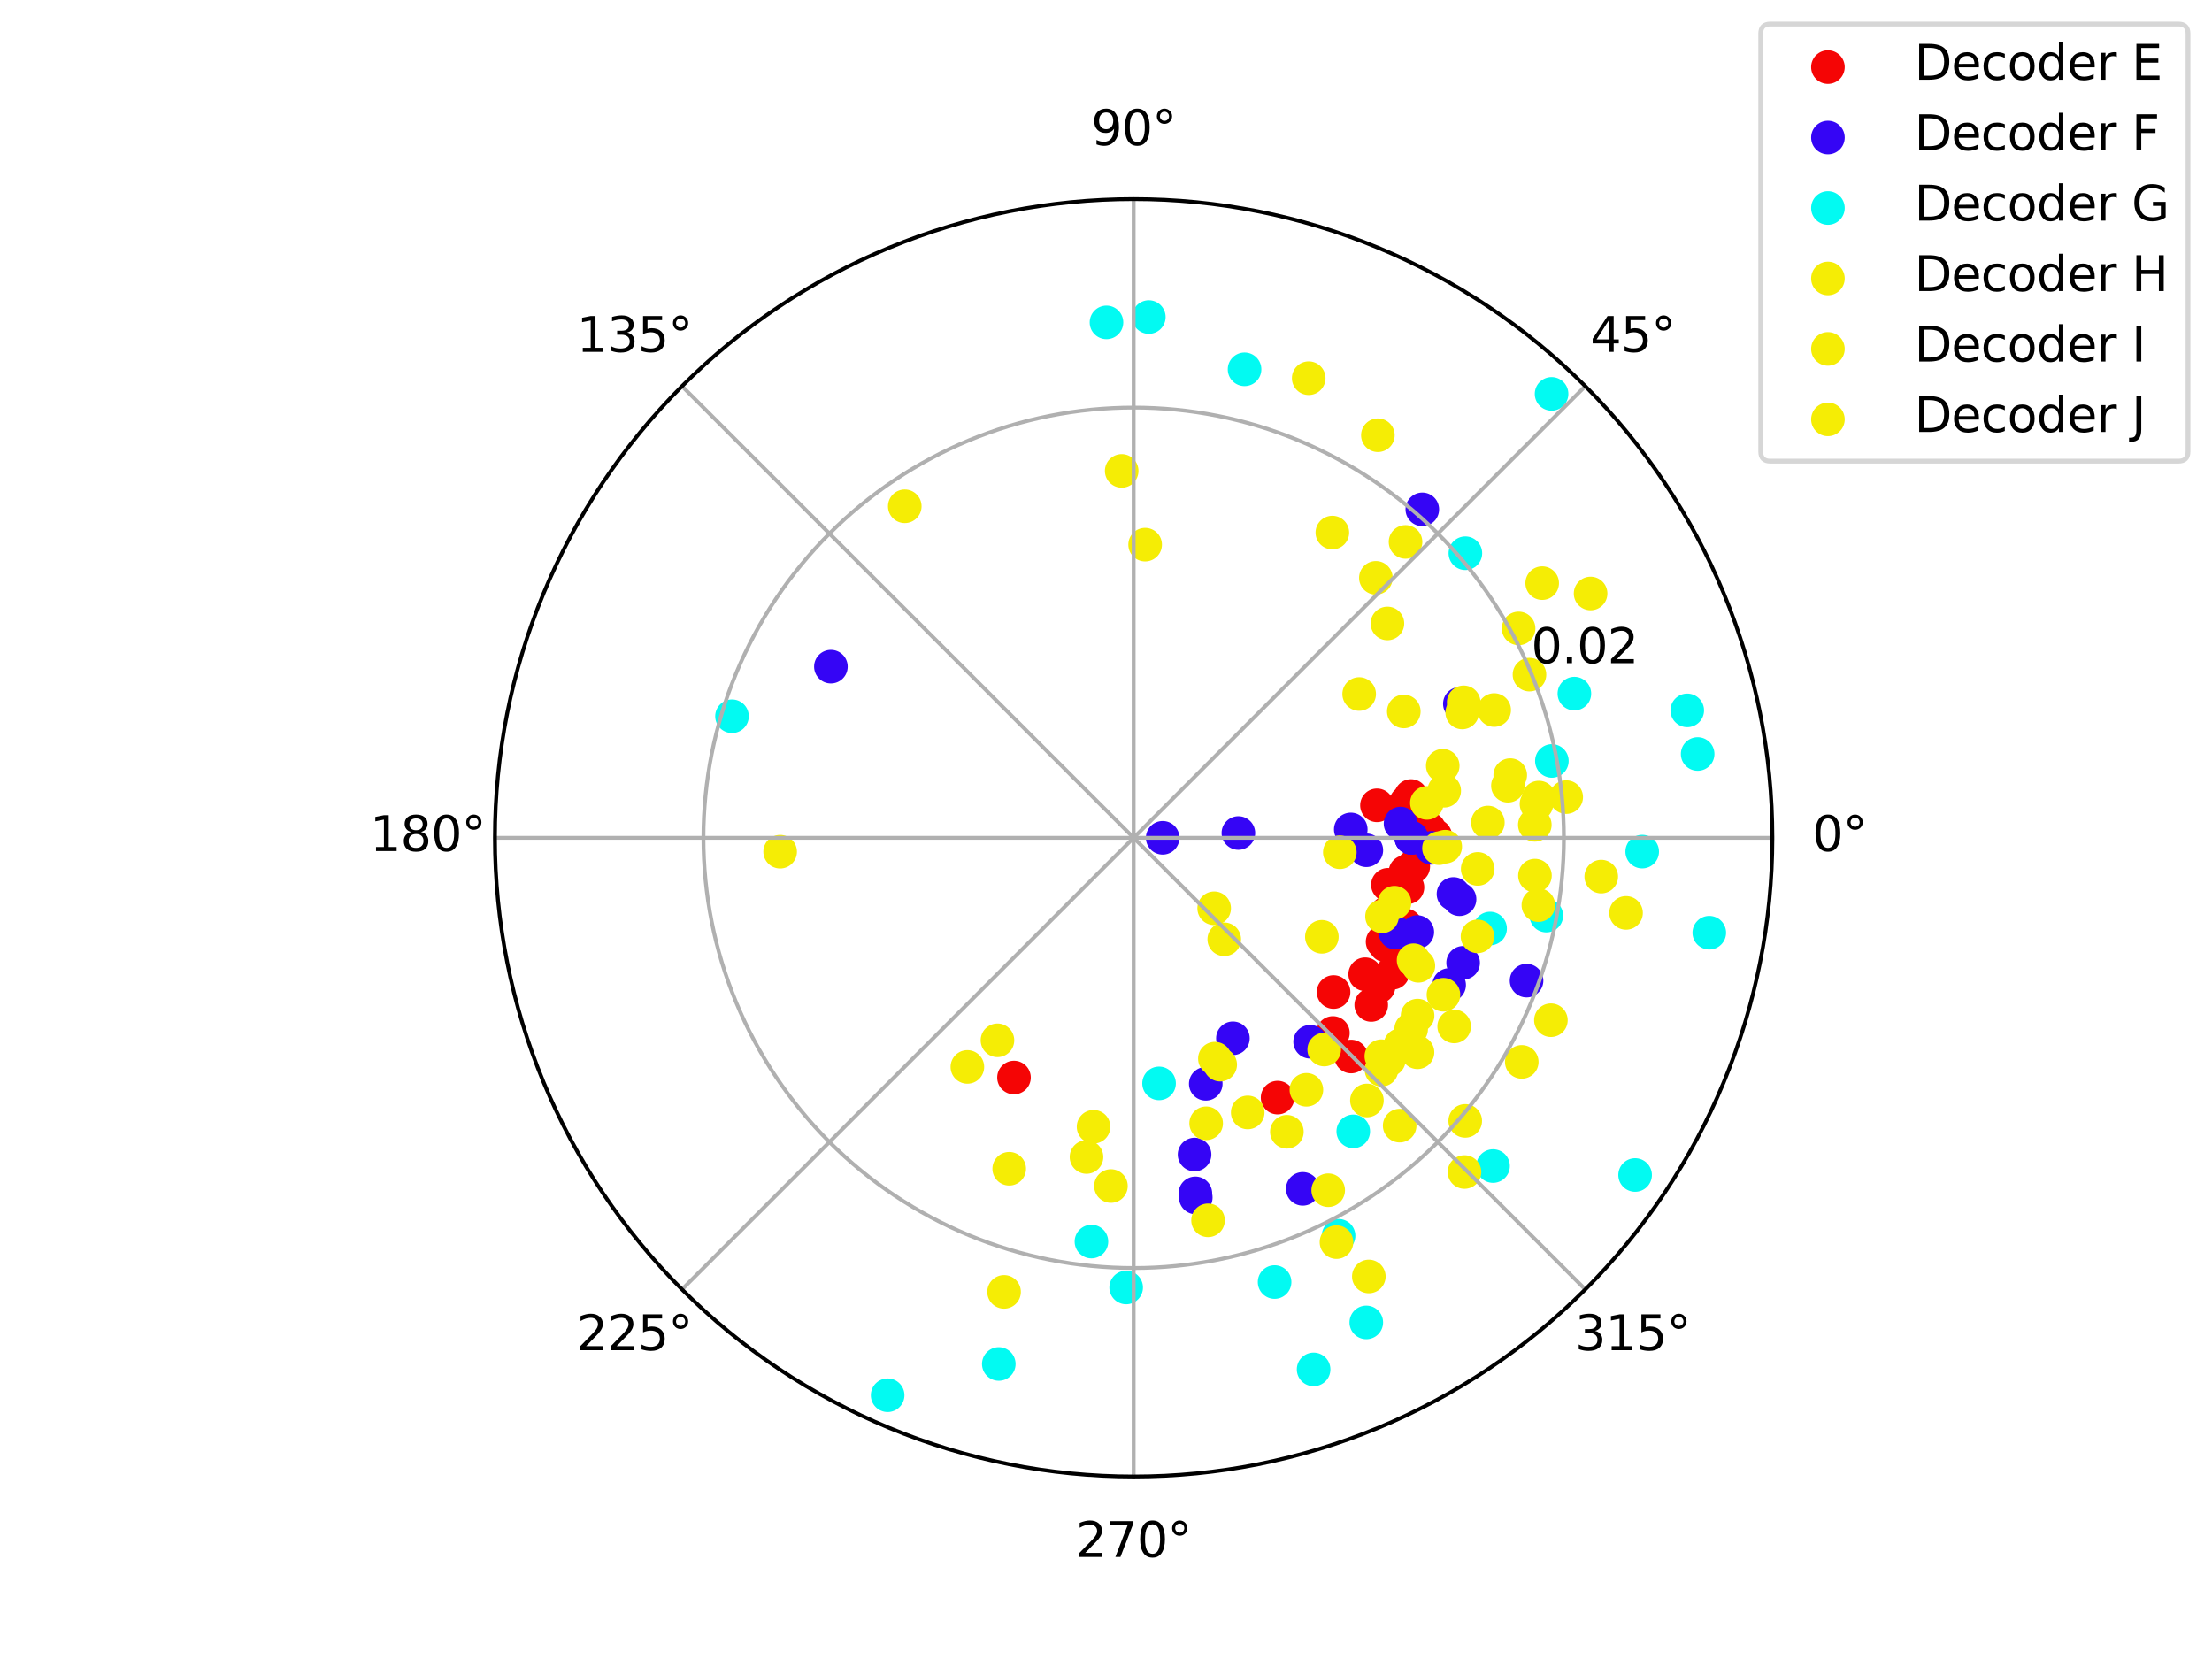 <?xml version="1.0" encoding="utf-8" standalone="no"?>
<!DOCTYPE svg PUBLIC "-//W3C//DTD SVG 1.1//EN"
  "http://www.w3.org/Graphics/SVG/1.1/DTD/svg11.dtd">
<svg xmlns:xlink="http://www.w3.org/1999/xlink" width="460.8pt" height="345.6pt" viewBox="0 0 460.8 345.6" xmlns="http://www.w3.org/2000/svg" version="1.1">
 <defs>
  <style type="text/css">*{stroke-linejoin: round; stroke-linecap: butt}</style>
 </defs>
 <g id="figure_1">
  <g id="patch_1">
   <path d="M 0 345.6 
L 460.8 345.6 
L 460.8 0 
L 0 0 
z
" style="fill: #ffffff"/>
  </g>
  <g id="axes_1">
   <g id="patch_2">
    <path d="M 369.216 174.528 
C 369.216 157.055 365.774 139.752 359.088 123.61 
C 352.401 107.467 342.6 92.798 330.245 80.443 
C 317.89 68.088 303.221 58.287 287.078 51.6 
C 270.936 44.914 253.633 41.472 236.16 41.472 
C 218.687 41.472 201.384 44.914 185.242 51.6 
C 169.099 58.287 154.43 68.088 142.075 80.443 
C 129.72 92.798 119.919 107.467 113.232 123.61 
C 106.546 139.752 103.104 157.055 103.104 174.528 
C 103.104 192.001 106.546 209.304 113.232 225.446 
C 119.919 241.589 129.72 256.258 142.075 268.613 
C 154.43 280.968 169.099 290.769 185.242 297.456 
C 201.384 304.142 218.687 307.584 236.16 307.584 
C 253.633 307.584 270.936 304.142 287.078 297.456 
C 303.221 290.769 317.89 280.968 330.245 268.613 
C 342.6 256.258 352.401 241.589 359.088 225.446 
C 365.774 209.304 369.216 192.001 369.216 174.528 
M 236.16 174.528 
C 236.16 174.528 236.16 174.528 236.16 174.528 
C 236.16 174.528 236.16 174.528 236.16 174.528 
C 236.16 174.528 236.16 174.528 236.16 174.528 
C 236.16 174.528 236.16 174.528 236.16 174.528 
C 236.16 174.528 236.16 174.528 236.16 174.528 
C 236.16 174.528 236.16 174.528 236.16 174.528 
C 236.16 174.528 236.16 174.528 236.16 174.528 
C 236.16 174.528 236.16 174.528 236.16 174.528 
C 236.16 174.528 236.16 174.528 236.16 174.528 
C 236.16 174.528 236.16 174.528 236.16 174.528 
C 236.16 174.528 236.16 174.528 236.16 174.528 
C 236.16 174.528 236.16 174.528 236.16 174.528 
C 236.16 174.528 236.16 174.528 236.16 174.528 
C 236.16 174.528 236.16 174.528 236.16 174.528 
C 236.16 174.528 236.16 174.528 236.16 174.528 
C 236.16 174.528 236.16 174.528 236.16 174.528 
M 369.216 174.528 
z
" style="fill: #ffffff"/>
   </g>
   <g id="PathCollection_1">
    <defs>
     <path id="m697667ebd2" d="M 0 3 
C 0.796 3 1.559 2.684 2.121 2.121 
C 2.684 1.559 3 0.796 3 0 
C 3 -0.796 2.684 -1.559 2.121 -2.121 
C 1.559 -2.684 0.796 -3 0 -3 
C -0.796 -3 -1.559 -2.684 -2.121 -2.121 
C -2.684 -1.559 -3 -0.796 -3 0 
C -3 0.796 -2.684 1.559 -2.121 2.121 
C -1.559 2.684 -0.796 3 0 3 
z
" style="stroke: #f50505"/>
    </defs>
    <g clip-path="url(#p652ccf358c)">
     <use xlink:href="#m697667ebd2" x="288.849" y="190.194" style="fill: #f50505; stroke: #f50505"/>
     <use xlink:href="#m697667ebd2" x="286.848" y="167.762" style="fill: #f50505; stroke: #f50505"/>
     <use xlink:href="#m697667ebd2" x="293.942" y="165.824" style="fill: #f50505; stroke: #f50505"/>
     <use xlink:href="#m697667ebd2" x="290.119" y="202.641" style="fill: #f50505; stroke: #f50505"/>
     <use xlink:href="#m697667ebd2" x="277.808" y="206.657" style="fill: #f50505; stroke: #f50505"/>
     <use xlink:href="#m697667ebd2" x="294.409" y="180.506" style="fill: #f50505; stroke: #f50505"/>
     <use xlink:href="#m697667ebd2" x="284.392" y="202.953" style="fill: #f50505; stroke: #f50505"/>
     <use xlink:href="#m697667ebd2" x="291.127" y="184.5" style="fill: #f50505; stroke: #f50505"/>
     <use xlink:href="#m697667ebd2" x="211.234" y="224.473" style="fill: #f50505; stroke: #f50505"/>
     <use xlink:href="#m697667ebd2" x="277.667" y="215.188" style="fill: #f50505; stroke: #f50505"/>
     <use xlink:href="#m697667ebd2" x="292.93" y="167.142" style="fill: #f50505; stroke: #f50505"/>
     <use xlink:href="#m697667ebd2" x="292.781" y="181.644" style="fill: #f50505; stroke: #f50505"/>
     <use xlink:href="#m697667ebd2" x="285.652" y="209.35" style="fill: #f50505; stroke: #f50505"/>
     <use xlink:href="#m697667ebd2" x="292.795" y="198.355" style="fill: #f50505; stroke: #f50505"/>
     <use xlink:href="#m697667ebd2" x="297.68" y="172.644" style="fill: #f50505; stroke: #f50505"/>
     <use xlink:href="#m697667ebd2" x="288.645" y="196.953" style="fill: #f50505; stroke: #f50505"/>
     <use xlink:href="#m697667ebd2" x="292.786" y="192.773" style="fill: #f50505; stroke: #f50505"/>
     <use xlink:href="#m697667ebd2" x="266.148" y="228.653" style="fill: #f50505; stroke: #f50505"/>
     <use xlink:href="#m697667ebd2" x="298.978" y="174.104" style="fill: #f50505; stroke: #f50505"/>
     <use xlink:href="#m697667ebd2" x="287.173" y="205.531" style="fill: #f50505; stroke: #f50505"/>
     <use xlink:href="#m697667ebd2" x="293.202" y="184.842" style="fill: #f50505; stroke: #f50505"/>
     <use xlink:href="#m697667ebd2" x="296.853" y="172.885" style="fill: #f50505; stroke: #f50505"/>
     <use xlink:href="#m697667ebd2" x="289.122" y="184.321" style="fill: #f50505; stroke: #f50505"/>
     <use xlink:href="#m697667ebd2" x="288.019" y="196.186" style="fill: #f50505; stroke: #f50505"/>
     <use xlink:href="#m697667ebd2" x="281.465" y="220.091" style="fill: #f50505; stroke: #f50505"/>
     <use xlink:href="#m697667ebd2" x="293.309" y="171.631" style="fill: #f50505; stroke: #f50505"/>
    </g>
   </g>
   <g id="PathCollection_2">
    <defs>
     <path id="me92f5dff49" d="M 0 3 
C 0.796 3 1.559 2.684 2.121 2.121 
C 2.684 1.559 3 0.796 3 0 
C 3 -0.796 2.684 -1.559 2.121 -2.121 
C 1.559 -2.684 0.796 -3 0 -3 
C -0.796 -3 -1.559 -2.684 -2.121 -2.121 
C -2.684 -1.559 -3 -0.796 -3 0 
C -3 0.796 -2.684 1.559 -2.121 2.121 
C -1.559 2.684 -0.796 3 0 3 
z
" style="stroke: #3505f5"/>
    </defs>
    <g clip-path="url(#p652ccf358c)">
     <use xlink:href="#me92f5dff49" x="257.979" y="173.533" style="fill: #3505f5; stroke: #3505f5"/>
     <use xlink:href="#me92f5dff49" x="281.389" y="172.785" style="fill: #3505f5; stroke: #3505f5"/>
     <use xlink:href="#me92f5dff49" x="256.837" y="216.295" style="fill: #3505f5; stroke: #3505f5"/>
     <use xlink:href="#me92f5dff49" x="302.789" y="186.229" style="fill: #3505f5; stroke: #3505f5"/>
     <use xlink:href="#me92f5dff49" x="242.208" y="174.529" style="fill: #3505f5; stroke: #3505f5"/>
     <use xlink:href="#me92f5dff49" x="294.007" y="174.528" style="fill: #3505f5; stroke: #3505f5"/>
     <use xlink:href="#me92f5dff49" x="304.116" y="146.61" style="fill: #3505f5; stroke: #3505f5"/>
     <use xlink:href="#me92f5dff49" x="284.632" y="177.126" style="fill: #3505f5; stroke: #3505f5"/>
     <use xlink:href="#me92f5dff49" x="173.092" y="138.873" style="fill: #3505f5; stroke: #3505f5"/>
     <use xlink:href="#me92f5dff49" x="272.922" y="217.015" style="fill: #3505f5; stroke: #3505f5"/>
     <use xlink:href="#me92f5dff49" x="248.85" y="240.511" style="fill: #3505f5; stroke: #3505f5"/>
     <use xlink:href="#me92f5dff49" x="291.759" y="171.564" style="fill: #3505f5; stroke: #3505f5"/>
     <use xlink:href="#me92f5dff49" x="294.007" y="174.528" style="fill: #3505f5; stroke: #3505f5"/>
     <use xlink:href="#me92f5dff49" x="318.009" y="204.281" style="fill: #3505f5; stroke: #3505f5"/>
     <use xlink:href="#me92f5dff49" x="296.294" y="106.109" style="fill: #3505f5; stroke: #3505f5"/>
     <use xlink:href="#me92f5dff49" x="290.7" y="194.288" style="fill: #3505f5; stroke: #3505f5"/>
     <use xlink:href="#me92f5dff49" x="298.193" y="176.623" style="fill: #3505f5; stroke: #3505f5"/>
     <use xlink:href="#me92f5dff49" x="249.016" y="248.598" style="fill: #3505f5; stroke: #3505f5"/>
     <use xlink:href="#me92f5dff49" x="304.796" y="200.573" style="fill: #3505f5; stroke: #3505f5"/>
     <use xlink:href="#me92f5dff49" x="249.1" y="249.457" style="fill: #3505f5; stroke: #3505f5"/>
     <use xlink:href="#me92f5dff49" x="294.007" y="174.528" style="fill: #3505f5; stroke: #3505f5"/>
     <use xlink:href="#me92f5dff49" x="304.051" y="187.319" style="fill: #3505f5; stroke: #3505f5"/>
     <use xlink:href="#me92f5dff49" x="251.182" y="225.775" style="fill: #3505f5; stroke: #3505f5"/>
     <use xlink:href="#me92f5dff49" x="295.25" y="194.16" style="fill: #3505f5; stroke: #3505f5"/>
     <use xlink:href="#me92f5dff49" x="271.386" y="247.66" style="fill: #3505f5; stroke: #3505f5"/>
     <use xlink:href="#me92f5dff49" x="301.882" y="205.197" style="fill: #3505f5; stroke: #3505f5"/>
    </g>
   </g>
   <g id="PathCollection_3">
    <defs>
     <path id="m3a9e462213" d="M 0 3 
C 0.796 3 1.559 2.684 2.121 2.121 
C 2.684 1.559 3 0.796 3 0 
C 3 -0.796 2.684 -1.559 2.121 -2.121 
C 1.559 -2.684 0.796 -3 0 -3 
C -0.796 -3 -1.559 -2.684 -2.121 -2.121 
C -2.684 -1.559 -3 -0.796 -3 0 
C -3 0.796 -2.684 1.559 -2.121 2.121 
C -1.559 2.684 -0.796 3 0 3 
z
" style="stroke: #02faf2"/>
    </defs>
    <g clip-path="url(#p652ccf358c)">
     <use xlink:href="#m3a9e462213" x="322.131" y="190.733" style="fill: #02faf2; stroke: #02faf2"/>
     <use xlink:href="#m3a9e462213" x="239.318" y="66.047" style="fill: #02faf2; stroke: #02faf2"/>
     <use xlink:href="#m3a9e462213" x="353.653" y="157.071" style="fill: #02faf2; stroke: #02faf2"/>
     <use xlink:href="#m3a9e462213" x="342.101" y="177.408" style="fill: #02faf2; stroke: #02faf2"/>
     <use xlink:href="#m3a9e462213" x="241.454" y="225.69" style="fill: #02faf2; stroke: #02faf2"/>
     <use xlink:href="#m3a9e462213" x="310.413" y="193.429" style="fill: #02faf2; stroke: #02faf2"/>
     <use xlink:href="#m3a9e462213" x="323.284" y="158.517" style="fill: #02faf2; stroke: #02faf2"/>
     <use xlink:href="#m3a9e462213" x="234.6" y="268.206" style="fill: #02faf2; stroke: #02faf2"/>
     <use xlink:href="#m3a9e462213" x="152.49" y="149.209" style="fill: #02faf2; stroke: #02faf2"/>
     <use xlink:href="#m3a9e462213" x="323.22" y="82.053" style="fill: #02faf2; stroke: #02faf2"/>
     <use xlink:href="#m3a9e462213" x="184.911" y="290.655" style="fill: #02faf2; stroke: #02faf2"/>
     <use xlink:href="#m3a9e462213" x="259.265" y="76.934" style="fill: #02faf2; stroke: #02faf2"/>
     <use xlink:href="#m3a9e462213" x="281.91" y="235.686" style="fill: #02faf2; stroke: #02faf2"/>
     <use xlink:href="#m3a9e462213" x="311.029" y="242.908" style="fill: #02faf2; stroke: #02faf2"/>
     <use xlink:href="#m3a9e462213" x="230.501" y="67.16" style="fill: #02faf2; stroke: #02faf2"/>
     <use xlink:href="#m3a9e462213" x="278.848" y="257.429" style="fill: #02faf2; stroke: #02faf2"/>
     <use xlink:href="#m3a9e462213" x="327.972" y="144.493" style="fill: #02faf2; stroke: #02faf2"/>
     <use xlink:href="#m3a9e462213" x="265.522" y="267.074" style="fill: #02faf2; stroke: #02faf2"/>
     <use xlink:href="#m3a9e462213" x="351.484" y="147.986" style="fill: #02faf2; stroke: #02faf2"/>
     <use xlink:href="#m3a9e462213" x="340.623" y="244.774" style="fill: #02faf2; stroke: #02faf2"/>
     <use xlink:href="#m3a9e462213" x="356.075" y="194.298" style="fill: #02faf2; stroke: #02faf2"/>
     <use xlink:href="#m3a9e462213" x="273.649" y="285.272" style="fill: #02faf2; stroke: #02faf2"/>
     <use xlink:href="#m3a9e462213" x="227.366" y="258.64" style="fill: #02faf2; stroke: #02faf2"/>
     <use xlink:href="#m3a9e462213" x="305.262" y="115.249" style="fill: #02faf2; stroke: #02faf2"/>
     <use xlink:href="#m3a9e462213" x="284.623" y="275.483" style="fill: #02faf2; stroke: #02faf2"/>
     <use xlink:href="#m3a9e462213" x="208.068" y="284.14" style="fill: #02faf2; stroke: #02faf2"/>
    </g>
   </g>
   <g id="PathCollection_4">
    <defs>
     <path id="m9799f2f9f3" d="M 0 3 
C 0.796 3 1.559 2.684 2.121 2.121 
C 2.684 1.559 3 0.796 3 0 
C 3 -0.796 2.684 -1.559 2.121 -2.121 
C 1.559 -2.684 0.796 -3 0 -3 
C -0.796 -3 -1.559 -2.684 -2.121 -2.121 
C -2.684 -1.559 -3 -0.796 -3 0 
C -3 0.796 -2.684 1.559 -2.121 2.121 
C -1.559 2.684 -0.796 3 0 3 
z
" style="stroke: #f5ed05"/>
    </defs>
    <g clip-path="url(#p652ccf358c)">
     <use xlink:href="#m9799f2f9f3" x="252.934" y="189.213" style="fill: #f5ed05; stroke: #f5ed05"/>
     <use xlink:href="#m9799f2f9f3" x="292.437" y="148.205" style="fill: #f5ed05; stroke: #f5ed05"/>
     <use xlink:href="#m9799f2f9f3" x="226.338" y="241.021" style="fill: #f5ed05; stroke: #f5ed05"/>
     <use xlink:href="#m9799f2f9f3" x="275.856" y="218.639" style="fill: #f5ed05; stroke: #f5ed05"/>
     <use xlink:href="#m9799f2f9f3" x="227.807" y="234.725" style="fill: #f5ed05; stroke: #f5ed05"/>
     <use xlink:href="#m9799f2f9f3" x="297.247" y="167.259" style="fill: #f5ed05; stroke: #f5ed05"/>
     <use xlink:href="#m9799f2f9f3" x="283.139" y="144.577" style="fill: #f5ed05; stroke: #f5ed05"/>
     <use xlink:href="#m9799f2f9f3" x="272.146" y="227.027" style="fill: #f5ed05; stroke: #f5ed05"/>
     <use xlink:href="#m9799f2f9f3" x="201.521" y="222.261" style="fill: #f5ed05; stroke: #f5ed05"/>
     <use xlink:href="#m9799f2f9f3" x="304.913" y="146.308" style="fill: #f5ed05; stroke: #f5ed05"/>
     <use xlink:href="#m9799f2f9f3" x="231.427" y="247.071" style="fill: #f5ed05; stroke: #f5ed05"/>
     <use xlink:href="#m9799f2f9f3" x="286.621" y="120.375" style="fill: #f5ed05; stroke: #f5ed05"/>
     <use xlink:href="#m9799f2f9f3" x="253.086" y="220.534" style="fill: #f5ed05; stroke: #f5ed05"/>
     <use xlink:href="#m9799f2f9f3" x="251.265" y="234.002" style="fill: #f5ed05; stroke: #f5ed05"/>
     <use xlink:href="#m9799f2f9f3" x="238.554" y="113.46" style="fill: #f5ed05; stroke: #f5ed05"/>
     <use xlink:href="#m9799f2f9f3" x="275.367" y="195.153" style="fill: #f5ed05; stroke: #f5ed05"/>
     <use xlink:href="#m9799f2f9f3" x="301.067" y="176.376" style="fill: #f5ed05; stroke: #f5ed05"/>
     <use xlink:href="#m9799f2f9f3" x="259.923" y="231.742" style="fill: #f5ed05; stroke: #f5ed05"/>
     <use xlink:href="#m9799f2f9f3" x="309.946" y="171.347" style="fill: #f5ed05; stroke: #f5ed05"/>
     <use xlink:href="#m9799f2f9f3" x="284.754" y="229.248" style="fill: #f5ed05; stroke: #f5ed05"/>
     <use xlink:href="#m9799f2f9f3" x="320.47" y="188.555" style="fill: #f5ed05; stroke: #f5ed05"/>
     <use xlink:href="#m9799f2f9f3" x="299.767" y="176.693" style="fill: #f5ed05; stroke: #f5ed05"/>
     <use xlink:href="#m9799f2f9f3" x="290.499" y="188.048" style="fill: #f5ed05; stroke: #f5ed05"/>
     <use xlink:href="#m9799f2f9f3" x="279.111" y="177.543" style="fill: #f5ed05; stroke: #f5ed05"/>
     <use xlink:href="#m9799f2f9f3" x="291.738" y="217.702" style="fill: #f5ed05; stroke: #f5ed05"/>
     <use xlink:href="#m9799f2f9f3" x="287.9" y="190.898" style="fill: #f5ed05; stroke: #f5ed05"/>
    </g>
   </g>
   <g id="PathCollection_5">
    <g clip-path="url(#p652ccf358c)">
     <use xlink:href="#m9799f2f9f3" x="255.037" y="195.672" style="fill: #f5ed05; stroke: #f5ed05"/>
     <use xlink:href="#m9799f2f9f3" x="300.697" y="207.223" style="fill: #f5ed05; stroke: #f5ed05"/>
     <use xlink:href="#m9799f2f9f3" x="302.934" y="213.822" style="fill: #f5ed05; stroke: #f5ed05"/>
     <use xlink:href="#m9799f2f9f3" x="289.023" y="129.875" style="fill: #f5ed05; stroke: #f5ed05"/>
     <use xlink:href="#m9799f2f9f3" x="254.192" y="221.788" style="fill: #f5ed05; stroke: #f5ed05"/>
     <use xlink:href="#m9799f2f9f3" x="300.855" y="164.726" style="fill: #f5ed05; stroke: #f5ed05"/>
     <use xlink:href="#m9799f2f9f3" x="311.263" y="147.914" style="fill: #f5ed05; stroke: #f5ed05"/>
     <use xlink:href="#m9799f2f9f3" x="300.55" y="159.521" style="fill: #f5ed05; stroke: #f5ed05"/>
     <use xlink:href="#m9799f2f9f3" x="210.239" y="243.471" style="fill: #f5ed05; stroke: #f5ed05"/>
     <use xlink:href="#m9799f2f9f3" x="317.012" y="221.213" style="fill: #f5ed05; stroke: #f5ed05"/>
     <use xlink:href="#m9799f2f9f3" x="287.758" y="220.032" style="fill: #f5ed05; stroke: #f5ed05"/>
     <use xlink:href="#m9799f2f9f3" x="233.67" y="98.1" style="fill: #f5ed05; stroke: #f5ed05"/>
     <use xlink:href="#m9799f2f9f3" x="268.079" y="235.771" style="fill: #f5ed05; stroke: #f5ed05"/>
     <use xlink:href="#m9799f2f9f3" x="305.232" y="233.502" style="fill: #f5ed05; stroke: #f5ed05"/>
     <use xlink:href="#m9799f2f9f3" x="188.48" y="105.468" style="fill: #f5ed05; stroke: #f5ed05"/>
     <use xlink:href="#m9799f2f9f3" x="251.658" y="254.217" style="fill: #f5ed05; stroke: #f5ed05"/>
     <use xlink:href="#m9799f2f9f3" x="319.758" y="182.404" style="fill: #f5ed05; stroke: #f5ed05"/>
     <use xlink:href="#m9799f2f9f3" x="307.789" y="195.065" style="fill: #f5ed05; stroke: #f5ed05"/>
     <use xlink:href="#m9799f2f9f3" x="319.73" y="171.826" style="fill: #f5ed05; stroke: #f5ed05"/>
     <use xlink:href="#m9799f2f9f3" x="289.328" y="220.786" style="fill: #f5ed05; stroke: #f5ed05"/>
     <use xlink:href="#m9799f2f9f3" x="333.569" y="182.613" style="fill: #f5ed05; stroke: #f5ed05"/>
     <use xlink:href="#m9799f2f9f3" x="320.569" y="166.148" style="fill: #f5ed05; stroke: #f5ed05"/>
     <use xlink:href="#m9799f2f9f3" x="287.784" y="222.857" style="fill: #f5ed05; stroke: #f5ed05"/>
     <use xlink:href="#m9799f2f9f3" x="320.076" y="167.479" style="fill: #f5ed05; stroke: #f5ed05"/>
     <use xlink:href="#m9799f2f9f3" x="326.269" y="166.052" style="fill: #f5ed05; stroke: #f5ed05"/>
     <use xlink:href="#m9799f2f9f3" x="276.687" y="247.946" style="fill: #f5ed05; stroke: #f5ed05"/>
    </g>
   </g>
   <g id="PathCollection_6">
    <g clip-path="url(#p652ccf358c)">
     <use xlink:href="#m9799f2f9f3" x="293.968" y="214.39" style="fill: #f5ed05; stroke: #f5ed05"/>
     <use xlink:href="#m9799f2f9f3" x="314.126" y="163.678" style="fill: #f5ed05; stroke: #f5ed05"/>
     <use xlink:href="#m9799f2f9f3" x="278.411" y="258.755" style="fill: #f5ed05; stroke: #f5ed05"/>
     <use xlink:href="#m9799f2f9f3" x="316.348" y="130.91" style="fill: #f5ed05; stroke: #f5ed05"/>
     <use xlink:href="#m9799f2f9f3" x="207.789" y="216.716" style="fill: #f5ed05; stroke: #f5ed05"/>
     <use xlink:href="#m9799f2f9f3" x="307.832" y="181.012" style="fill: #f5ed05; stroke: #f5ed05"/>
     <use xlink:href="#m9799f2f9f3" x="277.553" y="110.944" style="fill: #f5ed05; stroke: #f5ed05"/>
     <use xlink:href="#m9799f2f9f3" x="295.473" y="201.191" style="fill: #f5ed05; stroke: #f5ed05"/>
     <use xlink:href="#m9799f2f9f3" x="162.517" y="177.426" style="fill: #f5ed05; stroke: #f5ed05"/>
     <use xlink:href="#m9799f2f9f3" x="338.735" y="190.172" style="fill: #f5ed05; stroke: #f5ed05"/>
     <use xlink:href="#m9799f2f9f3" x="209.164" y="269.124" style="fill: #f5ed05; stroke: #f5ed05"/>
     <use xlink:href="#m9799f2f9f3" x="292.797" y="112.889" style="fill: #f5ed05; stroke: #f5ed05"/>
     <use xlink:href="#m9799f2f9f3" x="294.474" y="200.037" style="fill: #f5ed05; stroke: #f5ed05"/>
     <use xlink:href="#m9799f2f9f3" x="318.616" y="140.537" style="fill: #f5ed05; stroke: #f5ed05"/>
     <use xlink:href="#m9799f2f9f3" x="287.038" y="90.667" style="fill: #f5ed05; stroke: #f5ed05"/>
     <use xlink:href="#m9799f2f9f3" x="295.307" y="211.568" style="fill: #f5ed05; stroke: #f5ed05"/>
     <use xlink:href="#m9799f2f9f3" x="314.608" y="161.469" style="fill: #f5ed05; stroke: #f5ed05"/>
     <use xlink:href="#m9799f2f9f3" x="291.578" y="234.489" style="fill: #f5ed05; stroke: #f5ed05"/>
     <use xlink:href="#m9799f2f9f3" x="272.628" y="78.783" style="fill: #f5ed05; stroke: #f5ed05"/>
     <use xlink:href="#m9799f2f9f3" x="305.079" y="244.154" style="fill: #f5ed05; stroke: #f5ed05"/>
     <use xlink:href="#m9799f2f9f3" x="331.349" y="123.633" style="fill: #f5ed05; stroke: #f5ed05"/>
     <use xlink:href="#m9799f2f9f3" x="323.081" y="212.528" style="fill: #f5ed05; stroke: #f5ed05"/>
     <use xlink:href="#m9799f2f9f3" x="295.29" y="219.21" style="fill: #f5ed05; stroke: #f5ed05"/>
     <use xlink:href="#m9799f2f9f3" x="304.605" y="148.415" style="fill: #f5ed05; stroke: #f5ed05"/>
     <use xlink:href="#m9799f2f9f3" x="321.265" y="121.474" style="fill: #f5ed05; stroke: #f5ed05"/>
     <use xlink:href="#m9799f2f9f3" x="285.152" y="265.913" style="fill: #f5ed05; stroke: #f5ed05"/>
    </g>
   </g>
   <g id="matplotlib.axis_1">
    <g id="xtick_1">
     <g id="line2d_1">
      <path d="M 236.16 174.528 
L 369.216 174.528 
" clip-path="url(#p652ccf358c)" style="fill: none; stroke: #b0b0b0; stroke-width: 0.8; stroke-linecap: square"/>
     </g>
     <g id="text_1">
      <!-- 0° -->
      <g transform="translate(377.535 177.287)scale(0.1 -0.1)">
       <defs>
        <path id="DejaVuSans-30" d="M 2034 4250 
Q 1547 4250 1301 3770 
Q 1056 3291 1056 2328 
Q 1056 1369 1301 889 
Q 1547 409 2034 409 
Q 2525 409 2770 889 
Q 3016 1369 3016 2328 
Q 3016 3291 2770 3770 
Q 2525 4250 2034 4250 
z
M 2034 4750 
Q 2819 4750 3233 4129 
Q 3647 3509 3647 2328 
Q 3647 1150 3233 529 
Q 2819 -91 2034 -91 
Q 1250 -91 836 529 
Q 422 1150 422 2328 
Q 422 3509 836 4129 
Q 1250 4750 2034 4750 
z
" transform="scale(0.016)"/>
        <path id="DejaVuSans-b0" d="M 1600 4347 
Q 1350 4347 1178 4173 
Q 1006 4000 1006 3750 
Q 1006 3503 1178 3333 
Q 1350 3163 1600 3163 
Q 1850 3163 2022 3333 
Q 2194 3503 2194 3750 
Q 2194 3997 2020 4172 
Q 1847 4347 1600 4347 
z
M 1600 4750 
Q 1800 4750 1984 4673 
Q 2169 4597 2303 4453 
Q 2447 4313 2519 4134 
Q 2591 3956 2591 3750 
Q 2591 3338 2302 3052 
Q 2013 2766 1594 2766 
Q 1172 2766 890 3047 
Q 609 3328 609 3750 
Q 609 4169 896 4459 
Q 1184 4750 1600 4750 
z
" transform="scale(0.016)"/>
       </defs>
       <use xlink:href="#DejaVuSans-30"/>
       <use xlink:href="#DejaVuSans-b0" x="63.623"/>
      </g>
     </g>
    </g>
    <g id="xtick_2">
     <g id="line2d_2">
      <path d="M 236.16 174.528 
L 330.245 80.443 
" clip-path="url(#p652ccf358c)" style="fill: none; stroke: #b0b0b0; stroke-width: 0.8; stroke-linecap: square"/>
     </g>
     <g id="text_2">
      <!-- 45° -->
      <g transform="translate(331.282 73.303)scale(0.1 -0.1)">
       <defs>
        <path id="DejaVuSans-34" d="M 2419 4116 
L 825 1625 
L 2419 1625 
L 2419 4116 
z
M 2253 4666 
L 3047 4666 
L 3047 1625 
L 3713 1625 
L 3713 1100 
L 3047 1100 
L 3047 0 
L 2419 0 
L 2419 1100 
L 313 1100 
L 313 1709 
L 2253 4666 
z
" transform="scale(0.016)"/>
        <path id="DejaVuSans-35" d="M 691 4666 
L 3169 4666 
L 3169 4134 
L 1269 4134 
L 1269 2991 
Q 1406 3038 1543 3061 
Q 1681 3084 1819 3084 
Q 2600 3084 3056 2656 
Q 3513 2228 3513 1497 
Q 3513 744 3044 326 
Q 2575 -91 1722 -91 
Q 1428 -91 1123 -41 
Q 819 9 494 109 
L 494 744 
Q 775 591 1075 516 
Q 1375 441 1709 441 
Q 2250 441 2565 725 
Q 2881 1009 2881 1497 
Q 2881 1984 2565 2268 
Q 2250 2553 1709 2553 
Q 1456 2553 1204 2497 
Q 953 2441 691 2322 
L 691 4666 
z
" transform="scale(0.016)"/>
       </defs>
       <use xlink:href="#DejaVuSans-34"/>
       <use xlink:href="#DejaVuSans-35" x="63.623"/>
       <use xlink:href="#DejaVuSans-b0" x="127.246"/>
      </g>
     </g>
    </g>
    <g id="xtick_3">
     <g id="line2d_3">
      <path d="M 236.16 174.528 
L 236.16 41.472 
" clip-path="url(#p652ccf358c)" style="fill: none; stroke: #b0b0b0; stroke-width: 0.8; stroke-linecap: square"/>
     </g>
     <g id="text_3">
      <!-- 90° -->
      <g transform="translate(227.298 30.231)scale(0.1 -0.1)">
       <defs>
        <path id="DejaVuSans-39" d="M 703 97 
L 703 672 
Q 941 559 1184 500 
Q 1428 441 1663 441 
Q 2288 441 2617 861 
Q 2947 1281 2994 2138 
Q 2813 1869 2534 1725 
Q 2256 1581 1919 1581 
Q 1219 1581 811 2004 
Q 403 2428 403 3163 
Q 403 3881 828 4315 
Q 1253 4750 1959 4750 
Q 2769 4750 3195 4129 
Q 3622 3509 3622 2328 
Q 3622 1225 3098 567 
Q 2575 -91 1691 -91 
Q 1453 -91 1209 -44 
Q 966 3 703 97 
z
M 1959 2075 
Q 2384 2075 2632 2365 
Q 2881 2656 2881 3163 
Q 2881 3666 2632 3958 
Q 2384 4250 1959 4250 
Q 1534 4250 1286 3958 
Q 1038 3666 1038 3163 
Q 1038 2656 1286 2365 
Q 1534 2075 1959 2075 
z
" transform="scale(0.016)"/>
       </defs>
       <use xlink:href="#DejaVuSans-39"/>
       <use xlink:href="#DejaVuSans-30" x="63.623"/>
       <use xlink:href="#DejaVuSans-b0" x="127.246"/>
      </g>
     </g>
    </g>
    <g id="xtick_4">
     <g id="line2d_4">
      <path d="M 236.16 174.528 
L 142.075 80.443 
" clip-path="url(#p652ccf358c)" style="fill: none; stroke: #b0b0b0; stroke-width: 0.8; stroke-linecap: square"/>
     </g>
     <g id="text_4">
      <!-- 135° -->
      <g transform="translate(120.132 73.303)scale(0.1 -0.1)">
       <defs>
        <path id="DejaVuSans-31" d="M 794 531 
L 1825 531 
L 1825 4091 
L 703 3866 
L 703 4441 
L 1819 4666 
L 2450 4666 
L 2450 531 
L 3481 531 
L 3481 0 
L 794 0 
L 794 531 
z
" transform="scale(0.016)"/>
        <path id="DejaVuSans-33" d="M 2597 2516 
Q 3050 2419 3304 2112 
Q 3559 1806 3559 1356 
Q 3559 666 3084 287 
Q 2609 -91 1734 -91 
Q 1441 -91 1130 -33 
Q 819 25 488 141 
L 488 750 
Q 750 597 1062 519 
Q 1375 441 1716 441 
Q 2309 441 2620 675 
Q 2931 909 2931 1356 
Q 2931 1769 2642 2001 
Q 2353 2234 1838 2234 
L 1294 2234 
L 1294 2753 
L 1863 2753 
Q 2328 2753 2575 2939 
Q 2822 3125 2822 3475 
Q 2822 3834 2567 4026 
Q 2313 4219 1838 4219 
Q 1578 4219 1281 4162 
Q 984 4106 628 3988 
L 628 4550 
Q 988 4650 1302 4700 
Q 1616 4750 1894 4750 
Q 2613 4750 3031 4423 
Q 3450 4097 3450 3541 
Q 3450 3153 3228 2886 
Q 3006 2619 2597 2516 
z
" transform="scale(0.016)"/>
       </defs>
       <use xlink:href="#DejaVuSans-31"/>
       <use xlink:href="#DejaVuSans-33" x="63.623"/>
       <use xlink:href="#DejaVuSans-35" x="127.246"/>
       <use xlink:href="#DejaVuSans-b0" x="190.869"/>
      </g>
     </g>
    </g>
    <g id="xtick_5">
     <g id="line2d_5">
      <path d="M 236.16 174.528 
L 103.104 174.528 
" clip-path="url(#p652ccf358c)" style="fill: none; stroke: #b0b0b0; stroke-width: 0.8; stroke-linecap: square"/>
     </g>
     <g id="text_5">
      <!-- 180° -->
      <g transform="translate(77.06 177.287)scale(0.1 -0.1)">
       <defs>
        <path id="DejaVuSans-38" d="M 2034 2216 
Q 1584 2216 1326 1975 
Q 1069 1734 1069 1313 
Q 1069 891 1326 650 
Q 1584 409 2034 409 
Q 2484 409 2743 651 
Q 3003 894 3003 1313 
Q 3003 1734 2745 1975 
Q 2488 2216 2034 2216 
z
M 1403 2484 
Q 997 2584 770 2862 
Q 544 3141 544 3541 
Q 544 4100 942 4425 
Q 1341 4750 2034 4750 
Q 2731 4750 3128 4425 
Q 3525 4100 3525 3541 
Q 3525 3141 3298 2862 
Q 3072 2584 2669 2484 
Q 3125 2378 3379 2068 
Q 3634 1759 3634 1313 
Q 3634 634 3220 271 
Q 2806 -91 2034 -91 
Q 1263 -91 848 271 
Q 434 634 434 1313 
Q 434 1759 690 2068 
Q 947 2378 1403 2484 
z
M 1172 3481 
Q 1172 3119 1398 2916 
Q 1625 2713 2034 2713 
Q 2441 2713 2670 2916 
Q 2900 3119 2900 3481 
Q 2900 3844 2670 4047 
Q 2441 4250 2034 4250 
Q 1625 4250 1398 4047 
Q 1172 3844 1172 3481 
z
" transform="scale(0.016)"/>
       </defs>
       <use xlink:href="#DejaVuSans-31"/>
       <use xlink:href="#DejaVuSans-38" x="63.623"/>
       <use xlink:href="#DejaVuSans-30" x="127.246"/>
       <use xlink:href="#DejaVuSans-b0" x="190.869"/>
      </g>
     </g>
    </g>
    <g id="xtick_6">
     <g id="line2d_6">
      <path d="M 236.16 174.528 
L 142.075 268.613 
" clip-path="url(#p652ccf358c)" style="fill: none; stroke: #b0b0b0; stroke-width: 0.8; stroke-linecap: square"/>
     </g>
     <g id="text_6">
      <!-- 225° -->
      <g transform="translate(120.132 281.272)scale(0.1 -0.1)">
       <defs>
        <path id="DejaVuSans-32" d="M 1228 531 
L 3431 531 
L 3431 0 
L 469 0 
L 469 531 
Q 828 903 1448 1529 
Q 2069 2156 2228 2338 
Q 2531 2678 2651 2914 
Q 2772 3150 2772 3378 
Q 2772 3750 2511 3984 
Q 2250 4219 1831 4219 
Q 1534 4219 1204 4116 
Q 875 4013 500 3803 
L 500 4441 
Q 881 4594 1212 4672 
Q 1544 4750 1819 4750 
Q 2544 4750 2975 4387 
Q 3406 4025 3406 3419 
Q 3406 3131 3298 2873 
Q 3191 2616 2906 2266 
Q 2828 2175 2409 1742 
Q 1991 1309 1228 531 
z
" transform="scale(0.016)"/>
       </defs>
       <use xlink:href="#DejaVuSans-32"/>
       <use xlink:href="#DejaVuSans-32" x="63.623"/>
       <use xlink:href="#DejaVuSans-35" x="127.246"/>
       <use xlink:href="#DejaVuSans-b0" x="190.869"/>
      </g>
     </g>
    </g>
    <g id="xtick_7">
     <g id="line2d_7">
      <path d="M 236.16 174.528 
L 236.16 307.584 
" clip-path="url(#p652ccf358c)" style="fill: none; stroke: #b0b0b0; stroke-width: 0.8; stroke-linecap: square"/>
     </g>
     <g id="text_7">
      <!-- 270° -->
      <g transform="translate(224.116 324.343)scale(0.1 -0.1)">
       <defs>
        <path id="DejaVuSans-37" d="M 525 4666 
L 3525 4666 
L 3525 4397 
L 1831 0 
L 1172 0 
L 2766 4134 
L 525 4134 
L 525 4666 
z
" transform="scale(0.016)"/>
       </defs>
       <use xlink:href="#DejaVuSans-32"/>
       <use xlink:href="#DejaVuSans-37" x="63.623"/>
       <use xlink:href="#DejaVuSans-30" x="127.246"/>
       <use xlink:href="#DejaVuSans-b0" x="190.869"/>
      </g>
     </g>
    </g>
    <g id="xtick_8">
     <g id="line2d_8">
      <path d="M 236.16 174.528 
L 330.245 268.613 
" clip-path="url(#p652ccf358c)" style="fill: none; stroke: #b0b0b0; stroke-width: 0.8; stroke-linecap: square"/>
     </g>
     <g id="text_8">
      <!-- 315° -->
      <g transform="translate(328.101 281.272)scale(0.1 -0.1)">
       <use xlink:href="#DejaVuSans-33"/>
       <use xlink:href="#DejaVuSans-31" x="63.623"/>
       <use xlink:href="#DejaVuSans-35" x="127.246"/>
       <use xlink:href="#DejaVuSans-b0" x="190.869"/>
      </g>
     </g>
    </g>
   </g>
   <g id="matplotlib.axis_2">
    <g id="ytick_1">
     <g id="line2d_9">
      <path d="M 325.783 174.528 
C 325.783 162.759 323.464 151.104 318.961 140.231 
C 314.457 129.358 307.855 119.477 299.533 111.155 
C 291.211 102.833 281.33 96.231 270.457 91.727 
C 259.584 87.224 247.929 84.905 236.16 84.905 
C 224.391 84.905 212.736 87.224 201.863 91.727 
C 190.99 96.231 181.109 102.833 172.787 111.155 
C 164.465 119.477 157.863 129.358 153.359 140.231 
C 148.856 151.104 146.537 162.759 146.537 174.528 
C 146.537 186.297 148.856 197.952 153.359 208.825 
C 157.863 219.698 164.465 229.579 172.787 237.901 
C 181.109 246.223 190.99 252.825 201.863 257.329 
C 212.736 261.832 224.391 264.151 236.16 264.151 
C 247.929 264.151 259.584 261.832 270.457 257.329 
C 281.33 252.825 291.211 246.223 299.533 237.901 
C 307.855 229.579 314.457 219.698 318.961 208.825 
C 323.464 197.952 325.783 186.297 325.783 174.528 
" clip-path="url(#p652ccf358c)" style="fill: none; stroke: #b0b0b0; stroke-width: 0.8; stroke-linecap: square"/>
     </g>
     <g id="text_9">
      <!-- 0.02 -->
      <g transform="translate(318.961 138.151)scale(0.1 -0.1)">
       <defs>
        <path id="DejaVuSans-2e" d="M 684 794 
L 1344 794 
L 1344 0 
L 684 0 
L 684 794 
z
" transform="scale(0.016)"/>
       </defs>
       <use xlink:href="#DejaVuSans-30"/>
       <use xlink:href="#DejaVuSans-2e" x="63.623"/>
       <use xlink:href="#DejaVuSans-30" x="95.41"/>
       <use xlink:href="#DejaVuSans-32" x="159.033"/>
      </g>
     </g>
    </g>
   </g>
   <g id="patch_3">
    <path d="M 369.216 174.528 
C 369.216 157.055 365.774 139.752 359.088 123.61 
C 352.401 107.467 342.6 92.798 330.245 80.443 
C 317.89 68.088 303.221 58.287 287.078 51.6 
C 270.936 44.914 253.633 41.472 236.16 41.472 
C 218.687 41.472 201.384 44.914 185.242 51.6 
C 169.099 58.287 154.43 68.088 142.075 80.443 
C 129.72 92.798 119.919 107.467 113.232 123.61 
C 106.546 139.752 103.104 157.055 103.104 174.528 
C 103.104 192.001 106.546 209.304 113.232 225.446 
C 119.919 241.589 129.72 256.258 142.075 268.613 
C 154.43 280.968 169.099 290.769 185.242 297.456 
C 201.384 304.142 218.687 307.584 236.16 307.584 
C 253.633 307.584 270.936 304.142 287.078 297.456 
C 303.221 290.769 317.89 280.968 330.245 268.613 
C 342.6 256.258 352.401 241.589 359.088 225.446 
C 365.774 209.304 369.216 192.001 369.216 174.528 
" style="fill: none; stroke: #000000; stroke-width: 0.8; stroke-linejoin: miter; stroke-linecap: square"/>
   </g>
  </g>
  <g id="legend_1">
   <g id="patch_4">
    <path d="M 368.791 96.069 
L 453.8 96.069 
Q 455.8 96.069 455.8 94.069 
L 455.8 7 
Q 455.8 5 453.8 5 
L 368.791 5 
Q 366.791 5 366.791 7 
L 366.791 94.069 
Q 366.791 96.069 368.791 96.069 
z
" style="fill: #ffffff; opacity: 0.8; stroke: #cccccc; stroke-linejoin: miter"/>
   </g>
   <g id="PathCollection_7">
    <g>
     <use xlink:href="#m697667ebd2" x="380.791" y="13.973" style="fill: #f50505; stroke: #f50505"/>
    </g>
   </g>
   <g id="text_10">
    <!-- Decoder E -->
    <g transform="translate(398.791 16.598)scale(0.1 -0.1)">
     <defs>
      <path id="DejaVuSans-44" d="M 1259 4147 
L 1259 519 
L 2022 519 
Q 2988 519 3436 956 
Q 3884 1394 3884 2338 
Q 3884 3275 3436 3711 
Q 2988 4147 2022 4147 
L 1259 4147 
z
M 628 4666 
L 1925 4666 
Q 3281 4666 3915 4102 
Q 4550 3538 4550 2338 
Q 4550 1131 3912 565 
Q 3275 0 1925 0 
L 628 0 
L 628 4666 
z
" transform="scale(0.016)"/>
      <path id="DejaVuSans-65" d="M 3597 1894 
L 3597 1613 
L 953 1613 
Q 991 1019 1311 708 
Q 1631 397 2203 397 
Q 2534 397 2845 478 
Q 3156 559 3463 722 
L 3463 178 
Q 3153 47 2828 -22 
Q 2503 -91 2169 -91 
Q 1331 -91 842 396 
Q 353 884 353 1716 
Q 353 2575 817 3079 
Q 1281 3584 2069 3584 
Q 2775 3584 3186 3129 
Q 3597 2675 3597 1894 
z
M 3022 2063 
Q 3016 2534 2758 2815 
Q 2500 3097 2075 3097 
Q 1594 3097 1305 2825 
Q 1016 2553 972 2059 
L 3022 2063 
z
" transform="scale(0.016)"/>
      <path id="DejaVuSans-63" d="M 3122 3366 
L 3122 2828 
Q 2878 2963 2633 3030 
Q 2388 3097 2138 3097 
Q 1578 3097 1268 2742 
Q 959 2388 959 1747 
Q 959 1106 1268 751 
Q 1578 397 2138 397 
Q 2388 397 2633 464 
Q 2878 531 3122 666 
L 3122 134 
Q 2881 22 2623 -34 
Q 2366 -91 2075 -91 
Q 1284 -91 818 406 
Q 353 903 353 1747 
Q 353 2603 823 3093 
Q 1294 3584 2113 3584 
Q 2378 3584 2631 3529 
Q 2884 3475 3122 3366 
z
" transform="scale(0.016)"/>
      <path id="DejaVuSans-6f" d="M 1959 3097 
Q 1497 3097 1228 2736 
Q 959 2375 959 1747 
Q 959 1119 1226 758 
Q 1494 397 1959 397 
Q 2419 397 2687 759 
Q 2956 1122 2956 1747 
Q 2956 2369 2687 2733 
Q 2419 3097 1959 3097 
z
M 1959 3584 
Q 2709 3584 3137 3096 
Q 3566 2609 3566 1747 
Q 3566 888 3137 398 
Q 2709 -91 1959 -91 
Q 1206 -91 779 398 
Q 353 888 353 1747 
Q 353 2609 779 3096 
Q 1206 3584 1959 3584 
z
" transform="scale(0.016)"/>
      <path id="DejaVuSans-64" d="M 2906 2969 
L 2906 4863 
L 3481 4863 
L 3481 0 
L 2906 0 
L 2906 525 
Q 2725 213 2448 61 
Q 2172 -91 1784 -91 
Q 1150 -91 751 415 
Q 353 922 353 1747 
Q 353 2572 751 3078 
Q 1150 3584 1784 3584 
Q 2172 3584 2448 3432 
Q 2725 3281 2906 2969 
z
M 947 1747 
Q 947 1113 1208 752 
Q 1469 391 1925 391 
Q 2381 391 2643 752 
Q 2906 1113 2906 1747 
Q 2906 2381 2643 2742 
Q 2381 3103 1925 3103 
Q 1469 3103 1208 2742 
Q 947 2381 947 1747 
z
" transform="scale(0.016)"/>
      <path id="DejaVuSans-72" d="M 2631 2963 
Q 2534 3019 2420 3045 
Q 2306 3072 2169 3072 
Q 1681 3072 1420 2755 
Q 1159 2438 1159 1844 
L 1159 0 
L 581 0 
L 581 3500 
L 1159 3500 
L 1159 2956 
Q 1341 3275 1631 3429 
Q 1922 3584 2338 3584 
Q 2397 3584 2469 3576 
Q 2541 3569 2628 3553 
L 2631 2963 
z
" transform="scale(0.016)"/>
      <path id="DejaVuSans-20" transform="scale(0.016)"/>
      <path id="DejaVuSans-45" d="M 628 4666 
L 3578 4666 
L 3578 4134 
L 1259 4134 
L 1259 2753 
L 3481 2753 
L 3481 2222 
L 1259 2222 
L 1259 531 
L 3634 531 
L 3634 0 
L 628 0 
L 628 4666 
z
" transform="scale(0.016)"/>
     </defs>
     <use xlink:href="#DejaVuSans-44"/>
     <use xlink:href="#DejaVuSans-65" x="77.002"/>
     <use xlink:href="#DejaVuSans-63" x="138.525"/>
     <use xlink:href="#DejaVuSans-6f" x="193.506"/>
     <use xlink:href="#DejaVuSans-64" x="254.688"/>
     <use xlink:href="#DejaVuSans-65" x="318.164"/>
     <use xlink:href="#DejaVuSans-72" x="379.688"/>
     <use xlink:href="#DejaVuSans-20" x="420.801"/>
     <use xlink:href="#DejaVuSans-45" x="452.588"/>
    </g>
   </g>
   <g id="PathCollection_8">
    <g>
     <use xlink:href="#me92f5dff49" x="380.791" y="28.652" style="fill: #3505f5; stroke: #3505f5"/>
    </g>
   </g>
   <g id="text_11">
    <!-- Decoder F -->
    <g transform="translate(398.791 31.277)scale(0.1 -0.1)">
     <defs>
      <path id="DejaVuSans-46" d="M 628 4666 
L 3309 4666 
L 3309 4134 
L 1259 4134 
L 1259 2759 
L 3109 2759 
L 3109 2228 
L 1259 2228 
L 1259 0 
L 628 0 
L 628 4666 
z
" transform="scale(0.016)"/>
     </defs>
     <use xlink:href="#DejaVuSans-44"/>
     <use xlink:href="#DejaVuSans-65" x="77.002"/>
     <use xlink:href="#DejaVuSans-63" x="138.525"/>
     <use xlink:href="#DejaVuSans-6f" x="193.506"/>
     <use xlink:href="#DejaVuSans-64" x="254.688"/>
     <use xlink:href="#DejaVuSans-65" x="318.164"/>
     <use xlink:href="#DejaVuSans-72" x="379.688"/>
     <use xlink:href="#DejaVuSans-20" x="420.801"/>
     <use xlink:href="#DejaVuSans-46" x="452.588"/>
    </g>
   </g>
   <g id="PathCollection_9">
    <g>
     <use xlink:href="#m3a9e462213" x="380.791" y="43.33" style="fill: #02faf2; stroke: #02faf2"/>
    </g>
   </g>
   <g id="text_12">
    <!-- Decoder G -->
    <g transform="translate(398.791 45.955)scale(0.1 -0.1)">
     <defs>
      <path id="DejaVuSans-47" d="M 3809 666 
L 3809 1919 
L 2778 1919 
L 2778 2438 
L 4434 2438 
L 4434 434 
Q 4069 175 3628 42 
Q 3188 -91 2688 -91 
Q 1594 -91 976 548 
Q 359 1188 359 2328 
Q 359 3472 976 4111 
Q 1594 4750 2688 4750 
Q 3144 4750 3555 4637 
Q 3966 4525 4313 4306 
L 4313 3634 
Q 3963 3931 3569 4081 
Q 3175 4231 2741 4231 
Q 1884 4231 1454 3753 
Q 1025 3275 1025 2328 
Q 1025 1384 1454 906 
Q 1884 428 2741 428 
Q 3075 428 3337 486 
Q 3600 544 3809 666 
z
" transform="scale(0.016)"/>
     </defs>
     <use xlink:href="#DejaVuSans-44"/>
     <use xlink:href="#DejaVuSans-65" x="77.002"/>
     <use xlink:href="#DejaVuSans-63" x="138.525"/>
     <use xlink:href="#DejaVuSans-6f" x="193.506"/>
     <use xlink:href="#DejaVuSans-64" x="254.688"/>
     <use xlink:href="#DejaVuSans-65" x="318.164"/>
     <use xlink:href="#DejaVuSans-72" x="379.688"/>
     <use xlink:href="#DejaVuSans-20" x="420.801"/>
     <use xlink:href="#DejaVuSans-47" x="452.588"/>
    </g>
   </g>
   <g id="PathCollection_10">
    <g>
     <use xlink:href="#m9799f2f9f3" x="380.791" y="58.008" style="fill: #f5ed05; stroke: #f5ed05"/>
    </g>
   </g>
   <g id="text_13">
    <!-- Decoder H -->
    <g transform="translate(398.791 60.633)scale(0.1 -0.1)">
     <defs>
      <path id="DejaVuSans-48" d="M 628 4666 
L 1259 4666 
L 1259 2753 
L 3553 2753 
L 3553 4666 
L 4184 4666 
L 4184 0 
L 3553 0 
L 3553 2222 
L 1259 2222 
L 1259 0 
L 628 0 
L 628 4666 
z
" transform="scale(0.016)"/>
     </defs>
     <use xlink:href="#DejaVuSans-44"/>
     <use xlink:href="#DejaVuSans-65" x="77.002"/>
     <use xlink:href="#DejaVuSans-63" x="138.525"/>
     <use xlink:href="#DejaVuSans-6f" x="193.506"/>
     <use xlink:href="#DejaVuSans-64" x="254.688"/>
     <use xlink:href="#DejaVuSans-65" x="318.164"/>
     <use xlink:href="#DejaVuSans-72" x="379.688"/>
     <use xlink:href="#DejaVuSans-20" x="420.801"/>
     <use xlink:href="#DejaVuSans-48" x="452.588"/>
    </g>
   </g>
   <g id="PathCollection_11">
    <g>
     <use xlink:href="#m9799f2f9f3" x="380.791" y="72.686" style="fill: #f5ed05; stroke: #f5ed05"/>
    </g>
   </g>
   <g id="text_14">
    <!-- Decoder I -->
    <g transform="translate(398.791 75.311)scale(0.1 -0.1)">
     <defs>
      <path id="DejaVuSans-49" d="M 628 4666 
L 1259 4666 
L 1259 0 
L 628 0 
L 628 4666 
z
" transform="scale(0.016)"/>
     </defs>
     <use xlink:href="#DejaVuSans-44"/>
     <use xlink:href="#DejaVuSans-65" x="77.002"/>
     <use xlink:href="#DejaVuSans-63" x="138.525"/>
     <use xlink:href="#DejaVuSans-6f" x="193.506"/>
     <use xlink:href="#DejaVuSans-64" x="254.688"/>
     <use xlink:href="#DejaVuSans-65" x="318.164"/>
     <use xlink:href="#DejaVuSans-72" x="379.688"/>
     <use xlink:href="#DejaVuSans-20" x="420.801"/>
     <use xlink:href="#DejaVuSans-49" x="452.588"/>
    </g>
   </g>
   <g id="PathCollection_12">
    <g>
     <use xlink:href="#m9799f2f9f3" x="380.791" y="87.364" style="fill: #f5ed05; stroke: #f5ed05"/>
    </g>
   </g>
   <g id="text_15">
    <!-- Decoder J -->
    <g transform="translate(398.791 89.989)scale(0.1 -0.1)">
     <defs>
      <path id="DejaVuSans-4a" d="M 628 4666 
L 1259 4666 
L 1259 325 
Q 1259 -519 939 -900 
Q 619 -1281 -91 -1281 
L -331 -1281 
L -331 -750 
L -134 -750 
Q 284 -750 456 -515 
Q 628 -281 628 325 
L 628 4666 
z
" transform="scale(0.016)"/>
     </defs>
     <use xlink:href="#DejaVuSans-44"/>
     <use xlink:href="#DejaVuSans-65" x="77.002"/>
     <use xlink:href="#DejaVuSans-63" x="138.525"/>
     <use xlink:href="#DejaVuSans-6f" x="193.506"/>
     <use xlink:href="#DejaVuSans-64" x="254.688"/>
     <use xlink:href="#DejaVuSans-65" x="318.164"/>
     <use xlink:href="#DejaVuSans-72" x="379.688"/>
     <use xlink:href="#DejaVuSans-20" x="420.801"/>
     <use xlink:href="#DejaVuSans-4a" x="452.588"/>
    </g>
   </g>
  </g>
 </g>
 <defs>
  <clipPath id="p652ccf358c">
   <path d="M 369.216 174.528 
C 369.216 157.055 365.774 139.752 359.088 123.61 
C 352.401 107.467 342.6 92.798 330.245 80.443 
C 317.89 68.088 303.221 58.287 287.078 51.6 
C 270.936 44.914 253.633 41.472 236.16 41.472 
C 218.687 41.472 201.384 44.914 185.242 51.6 
C 169.099 58.287 154.43 68.088 142.075 80.443 
C 129.72 92.798 119.919 107.467 113.232 123.61 
C 106.546 139.752 103.104 157.055 103.104 174.528 
C 103.104 192.001 106.546 209.304 113.232 225.446 
C 119.919 241.589 129.72 256.258 142.075 268.613 
C 154.43 280.968 169.099 290.769 185.242 297.456 
C 201.384 304.142 218.687 307.584 236.16 307.584 
C 253.633 307.584 270.936 304.142 287.078 297.456 
C 303.221 290.769 317.89 280.968 330.245 268.613 
C 342.6 256.258 352.401 241.589 359.088 225.446 
C 365.774 209.304 369.216 192.001 369.216 174.528 
M 236.16 174.528 
C 236.16 174.528 236.16 174.528 236.16 174.528 
C 236.16 174.528 236.16 174.528 236.16 174.528 
C 236.16 174.528 236.16 174.528 236.16 174.528 
C 236.16 174.528 236.16 174.528 236.16 174.528 
C 236.16 174.528 236.16 174.528 236.16 174.528 
C 236.16 174.528 236.16 174.528 236.16 174.528 
C 236.16 174.528 236.16 174.528 236.16 174.528 
C 236.16 174.528 236.16 174.528 236.16 174.528 
C 236.16 174.528 236.16 174.528 236.16 174.528 
C 236.16 174.528 236.16 174.528 236.16 174.528 
C 236.16 174.528 236.16 174.528 236.16 174.528 
C 236.16 174.528 236.16 174.528 236.16 174.528 
C 236.16 174.528 236.16 174.528 236.16 174.528 
C 236.16 174.528 236.16 174.528 236.16 174.528 
C 236.16 174.528 236.16 174.528 236.16 174.528 
C 236.16 174.528 236.16 174.528 236.16 174.528 
M 369.216 174.528 
z
"/>
  </clipPath>
 </defs>
</svg>
